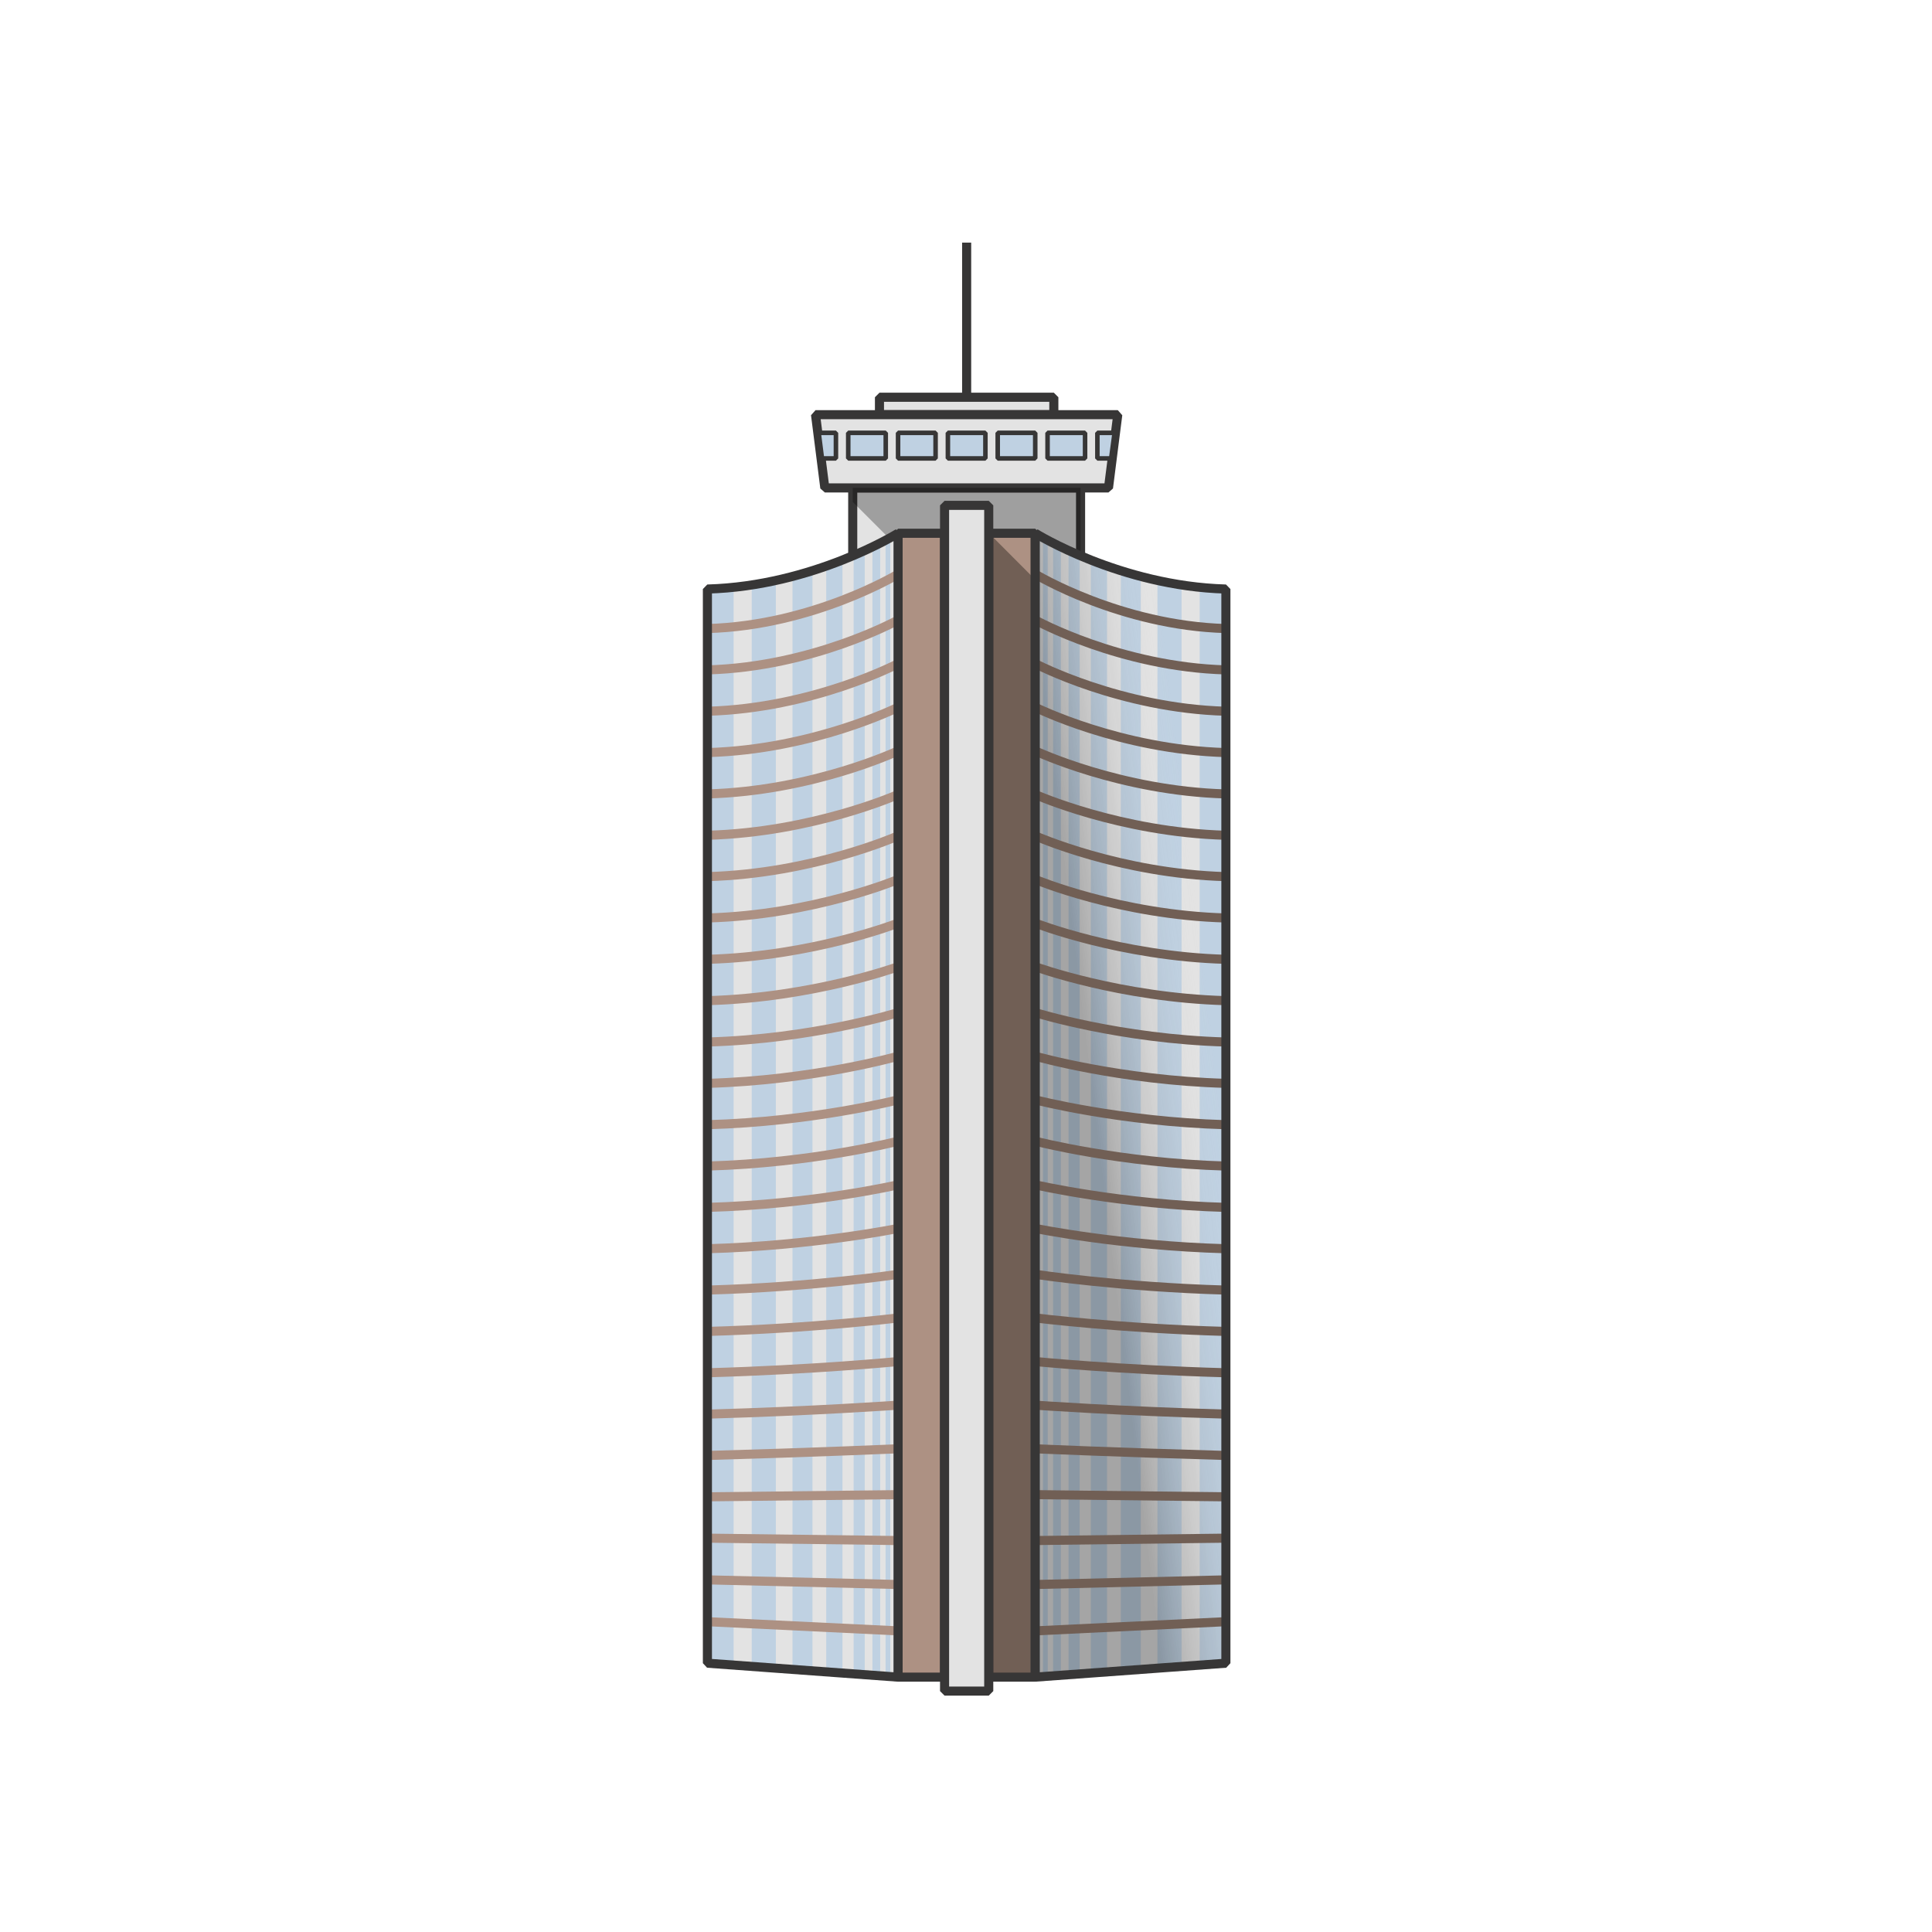 <?xml version="1.0" encoding="utf-8"?>
<!-- Generator: Adobe Illustrator 16.0.0, SVG Export Plug-In . SVG Version: 6.00 Build 0)  -->
<!DOCTYPE svg PUBLIC "-//W3C//DTD SVG 1.1//EN" "http://www.w3.org/Graphics/SVG/1.1/DTD/svg11.dtd">
<svg version="1.1" id="Layer_1" xmlns="http://www.w3.org/2000/svg" xmlns:xlink="http://www.w3.org/1999/xlink" x="0px" y="0px"
	 width="850.39px" height="850.39px" viewBox="0 0 850.39 850.39" enable-background="new 0 0 850.39 850.39" xml:space="preserve">
<g>
	<g id="tourelle">
		
			<rect x="375.336" y="214.759" fill="#E3E3E3" stroke="#373636" stroke-width="4" stroke-linejoin="bevel" stroke-miterlimit="10" width="100.291" height="34.979"/>
		
			<rect x="387.105" y="174.848" fill="#E3E3E3" stroke="#373636" stroke-width="4" stroke-linejoin="bevel" stroke-miterlimit="10" width="76.752" height="7.675"/>
		<polygon fill="#E3E3E3" stroke="#373636" stroke-width="4" stroke-linejoin="bevel" stroke-miterlimit="10" points="
			487.906,214.759 363.055,214.759 358.962,182.523 492,182.523 		"/>
		
			<line fill="none" stroke="#373636" stroke-width="4" stroke-linejoin="bevel" stroke-miterlimit="10" x1="425.481" y1="174.848" x2="425.481" y2="106.794"/>
		<polygon fill="#BFD1E2" stroke="#373636" stroke-width="2" stroke-linejoin="bevel" stroke-miterlimit="10" points="
			367.941,201.776 361.796,201.776 360.368,190.519 367.941,190.519 		"/>
		
			<rect x="373.359" y="190.519" fill="#BFD1E2" stroke="#373636" stroke-width="2" stroke-linejoin="bevel" stroke-miterlimit="10" width="16.514" height="11.257"/>
		
			<rect x="395.292" y="190.519" fill="#BFD1E2" stroke="#373636" stroke-width="2" stroke-linejoin="bevel" stroke-miterlimit="10" width="16.514" height="11.257"/>
		
			<rect x="417.224" y="190.519" fill="#BFD1E2" stroke="#373636" stroke-width="2" stroke-linejoin="bevel" stroke-miterlimit="10" width="16.514" height="11.257"/>
		
			<rect x="439.156" y="190.519" fill="#BFD1E2" stroke="#373636" stroke-width="2" stroke-linejoin="bevel" stroke-miterlimit="10" width="16.514" height="11.257"/>
		
			<rect x="461.09" y="190.519" fill="#BFD1E2" stroke="#373636" stroke-width="2" stroke-linejoin="bevel" stroke-miterlimit="10" width="16.514" height="11.257"/>
		<polygon fill="#BFD1E2" stroke="#373636" stroke-width="2" stroke-linejoin="bevel" stroke-miterlimit="10" points="
			489.086,201.776 483.021,201.776 483.021,190.519 490.596,190.519 		"/>
		<polygon opacity="0.3" points="475.627,249.749 404.162,249.749 375.336,220.923 375.336,214.759 475.627,214.759 		"/>
	</g>
	<g id="batiment_1_">
		
			<rect x="395.292" y="234.715" fill="#AD9183" stroke="#373636" stroke-width="4" stroke-linejoin="bevel" stroke-miterlimit="10" width="20.468" height="503.495"/>
		<g>
			<rect x="435.203" y="234.715" fill="#AD9183" width="20.467" height="503.495"/>
			<polygon fill="#715F55" points="454.764,738.21 435.32,738.21 435.32,234.715 454.764,254.213 			"/>
			
				<rect x="435.203" y="234.715" fill="none" stroke="#373636" stroke-width="4" stroke-linejoin="bevel" stroke-miterlimit="10" width="20.467" height="503.495"/>
		</g>
		
			<rect x="415.759" y="222.435" fill="#E3E3E3" stroke="#373636" stroke-width="4" stroke-linejoin="bevel" stroke-miterlimit="10" width="19.444" height="521.916"/>
		<g>
			<g>
				<defs>
					<path id="SVGID_1_" d="M311.375,732.07V259.275c46.563-1.279,83.916-24.561,83.916-24.561V738.21L311.375,732.07z"/>
				</defs>
				<use xlink:href="#SVGID_1_"  overflow="visible" fill="#E3E3E3"/>
				<clipPath id="SVGID_2_">
					<use xlink:href="#SVGID_1_"  overflow="visible"/>
				</clipPath>
				<g clip-path="url(#SVGID_2_)">
					<rect x="311.375" y="222.435" fill="#BFD1E2" width="11.538" height="515.775"/>
					<rect x="330.875" y="222.435" fill="#BFD1E2" width="10.622" height="515.775"/>
					<rect x="348.827" y="222.435" fill="#BFD1E2" width="8.789" height="515.775"/>
					<rect x="363.681" y="222.435" fill="#BFD1E2" width="7.13" height="515.775"/>
					<rect x="375.731" y="222.435" fill="#BFD1E2" width="4.899" height="515.775"/>
					<rect x="384.011" y="222.435" fill="#BFD1E2" width="3.422" height="515.775"/>
					<rect x="389.794" y="222.435" fill="#BFD1E2" width="2.069" height="515.775"/>
					<rect x="393.292" y="222.435" fill="#BFD1E2" width="1.221" height="515.775"/>
				</g>
			</g>
			<g>
				<path fill="none" stroke="#AD9183" stroke-width="4" stroke-linejoin="bevel" stroke-miterlimit="10" d="M311.375,276.665
					c46.563-1.299,83.916-23.95,83.916-23.95"/>
				<path fill="none" stroke="#AD9183" stroke-width="4" stroke-linejoin="bevel" stroke-miterlimit="10" d="M311.375,294.864
					c46.563-1.298,83.916-21.95,83.916-21.95"/>
				<path fill="none" stroke="#AD9183" stroke-width="4" stroke-linejoin="bevel" stroke-miterlimit="10" d="M311.375,313.063
					c46.563-1.299,83.916-20.95,83.916-20.95"/>
				<path fill="none" stroke="#AD9183" stroke-width="4" stroke-linejoin="bevel" stroke-miterlimit="10" d="M311.375,331.262
					c46.563-1.298,83.916-19.95,83.916-19.95"/>
				<path fill="none" stroke="#AD9183" stroke-width="4" stroke-linejoin="bevel" stroke-miterlimit="10" d="M311.375,349.461
					c46.563-1.299,83.916-18.95,83.916-18.95"/>
				<path fill="none" stroke="#AD9183" stroke-width="4" stroke-linejoin="bevel" stroke-miterlimit="10" d="M311.375,367.66
					c46.563-1.298,83.916-17.95,83.916-17.95"/>
				<path fill="none" stroke="#AD9183" stroke-width="4" stroke-linejoin="bevel" stroke-miterlimit="10" d="M311.375,385.859
					c46.563-1.299,83.916-17.951,83.916-17.951"/>
				<path fill="none" stroke="#AD9183" stroke-width="4" stroke-linejoin="bevel" stroke-miterlimit="10" d="M311.375,404.058
					c46.563-1.298,83.916-16.95,83.916-16.95"/>
				<path fill="none" stroke="#AD9183" stroke-width="4" stroke-linejoin="bevel" stroke-miterlimit="10" d="M311.375,422.257
					c46.563-1.299,83.916-15.95,83.916-15.95"/>
				<path fill="none" stroke="#AD9183" stroke-width="4" stroke-linejoin="bevel" stroke-miterlimit="10" d="M311.375,440.455
					c46.563-1.298,83.916-14.949,83.916-14.949"/>
				<path fill="none" stroke="#AD9183" stroke-width="4" stroke-linejoin="bevel" stroke-miterlimit="10" d="M311.375,458.655
					c46.563-1.3,83.916-12.95,83.916-12.95"/>
				<path fill="none" stroke="#AD9183" stroke-width="4" stroke-linejoin="bevel" stroke-miterlimit="10" d="M311.375,476.854
					c46.563-1.3,83.916-11.951,83.916-11.951"/>
				<path fill="none" stroke="#AD9183" stroke-width="4" stroke-linejoin="bevel" stroke-miterlimit="10" d="M311.375,495.054
					c46.563-1.301,83.916-10.951,83.916-10.951"/>
				<path fill="none" stroke="#AD9183" stroke-width="4" stroke-linejoin="bevel" stroke-miterlimit="10" d="M311.375,513.251
					c46.563-1.299,83.916-10.951,83.916-10.951"/>
				<path fill="none" stroke="#AD9183" stroke-width="4" stroke-linejoin="bevel" stroke-miterlimit="10" d="M311.375,531.45
					c46.563-1.301,83.916-9.951,83.916-9.951"/>
				<path fill="none" stroke="#AD9183" stroke-width="4" stroke-linejoin="bevel" stroke-miterlimit="10" d="M311.375,549.648
					c46.563-1.3,83.916-8.951,83.916-8.951"/>
				<path fill="none" stroke="#AD9183" stroke-width="4" stroke-linejoin="bevel" stroke-miterlimit="10" d="M311.375,567.848
					c46.563-1.301,83.916-6.951,83.916-6.951"/>
				<path fill="none" stroke="#AD9183" stroke-width="4" stroke-linejoin="bevel" stroke-miterlimit="10" d="M311.375,586.045
					c46.563-1.299,83.916-5.951,83.916-5.951"/>
				<path fill="none" stroke="#AD9183" stroke-width="4" stroke-linejoin="bevel" stroke-miterlimit="10" d="M311.375,604.244
					c46.563-1.301,83.916-4.951,83.916-4.951"/>
				<path fill="none" stroke="#AD9183" stroke-width="4" stroke-linejoin="bevel" stroke-miterlimit="10" d="M311.375,622.442
					c46.563-1.3,83.916-3.951,83.916-3.951"/>
				<path fill="none" stroke="#AD9183" stroke-width="4" stroke-linejoin="bevel" stroke-miterlimit="10" d="M311.375,640.641
					c46.563-1.3,83.916-2.95,83.916-2.95"/>
				
					<line fill="none" stroke="#AD9183" stroke-width="4" stroke-linejoin="bevel" stroke-miterlimit="10" x1="395.292" y1="717.85" x2="311.375" y2="713.8"/>
				
					<line fill="none" stroke="#AD9183" stroke-width="4" stroke-linejoin="bevel" stroke-miterlimit="10" x1="395.292" y1="697.44" x2="311.375" y2="695.391"/>
				
					<line fill="none" stroke="#AD9183" stroke-width="4" stroke-linejoin="bevel" stroke-miterlimit="10" x1="395.292" y1="678.087" x2="311.375" y2="677.037"/>
				
					<line fill="none" stroke="#AD9183" stroke-width="4" stroke-linejoin="bevel" stroke-miterlimit="10" x1="395.292" y1="657.888" x2="311.375" y2="658.839"/>
			</g>
			<path fill="none" stroke="#373636" stroke-width="4" stroke-linejoin="bevel" stroke-miterlimit="10" d="M311.375,732.07V259.275
				c46.563-1.279,83.916-24.561,83.916-24.561V738.21L311.375,732.07z"/>
		</g>
		<g>
			<g>
				<defs>
					<path id="SVGID_3_" d="M539.586,732.07V259.275c-46.563-1.279-83.916-24.561-83.916-24.561V738.21L539.586,732.07z"/>
				</defs>
				<use xlink:href="#SVGID_3_"  overflow="visible" fill="#E3E3E3"/>
				<clipPath id="SVGID_4_">
					<use xlink:href="#SVGID_3_"  overflow="visible"/>
				</clipPath>
				<g clip-path="url(#SVGID_4_)">
					<rect x="528.049" y="222.435" fill="#BFD1E2" width="11.537" height="515.775"/>
					<rect x="509.465" y="222.435" fill="#BFD1E2" width="10.621" height="515.775"/>
					<rect x="493.346" y="222.435" fill="#BFD1E2" width="8.789" height="515.775"/>
					<rect x="480.15" y="222.435" fill="#BFD1E2" width="7.131" height="515.775"/>
					<rect x="470.332" y="222.435" fill="#BFD1E2" width="4.898" height="515.775"/>
					<rect x="463.529" y="222.435" fill="#BFD1E2" width="3.422" height="515.775"/>
					<rect x="459.098" y="222.435" fill="#BFD1E2" width="2.07" height="515.775"/>
					<rect x="456.449" y="222.435" fill="#BFD1E2" width="1.221" height="515.775"/>
				</g>
			</g>
			<linearGradient id="ombre_1_" gradientUnits="userSpaceOnUse" x1="459.623" y1="488.002" x2="545.176" y2="477.628">
				<stop  offset="0.25" style="stop-color:#000000;stop-opacity:0.55"/>
				<stop  offset="0.9" style="stop-color:#E3E3E3;stop-opacity:0"/>
			</linearGradient>
			<path id="ombre" opacity="0.5" fill="url(#ombre_1_)" d="M539.586,732.07V259.275c-46.563-1.279-83.916-24.561-83.916-24.561
				V738.21L539.586,732.07z"/>
			<g>
				<path fill="none" stroke="#715F55" stroke-width="4" stroke-linejoin="bevel" stroke-miterlimit="10" d="M539.586,276.665
					c-46.563-1.299-83.916-23.95-83.916-23.95"/>
				<path fill="none" stroke="#715F55" stroke-width="4" stroke-linejoin="bevel" stroke-miterlimit="10" d="M539.586,294.864
					c-46.563-1.298-83.916-21.95-83.916-21.95"/>
				<path fill="none" stroke="#715F55" stroke-width="4" stroke-linejoin="bevel" stroke-miterlimit="10" d="M539.586,313.063
					c-46.563-1.299-83.916-20.95-83.916-20.95"/>
				<path fill="none" stroke="#715F55" stroke-width="4" stroke-linejoin="bevel" stroke-miterlimit="10" d="M539.586,331.262
					c-46.563-1.298-83.916-19.95-83.916-19.95"/>
				<path fill="none" stroke="#715F55" stroke-width="4" stroke-linejoin="bevel" stroke-miterlimit="10" d="M539.586,349.461
					c-46.563-1.299-83.916-18.95-83.916-18.95"/>
				<path fill="none" stroke="#715F55" stroke-width="4" stroke-linejoin="bevel" stroke-miterlimit="10" d="M539.586,367.66
					c-46.563-1.298-83.916-17.95-83.916-17.95"/>
				<path fill="none" stroke="#715F55" stroke-width="4" stroke-linejoin="bevel" stroke-miterlimit="10" d="M539.586,385.859
					c-46.563-1.299-83.916-17.951-83.916-17.951"/>
				<path fill="none" stroke="#715F55" stroke-width="4" stroke-linejoin="bevel" stroke-miterlimit="10" d="M539.586,404.058
					c-46.563-1.298-83.916-16.95-83.916-16.95"/>
				<path fill="none" stroke="#715F55" stroke-width="4" stroke-linejoin="bevel" stroke-miterlimit="10" d="M539.586,422.257
					c-46.563-1.299-83.916-15.95-83.916-15.95"/>
				<path fill="none" stroke="#715F55" stroke-width="4" stroke-linejoin="bevel" stroke-miterlimit="10" d="M539.586,440.455
					c-46.563-1.298-83.916-14.949-83.916-14.949"/>
				<path fill="none" stroke="#715F55" stroke-width="4" stroke-linejoin="bevel" stroke-miterlimit="10" d="M539.586,458.655
					c-46.563-1.3-83.916-12.95-83.916-12.95"/>
				<path fill="none" stroke="#715F55" stroke-width="4" stroke-linejoin="bevel" stroke-miterlimit="10" d="M539.586,476.854
					c-46.563-1.3-83.916-11.951-83.916-11.951"/>
				<path fill="none" stroke="#715F55" stroke-width="4" stroke-linejoin="bevel" stroke-miterlimit="10" d="M539.586,495.054
					c-46.563-1.301-83.916-10.951-83.916-10.951"/>
				<path fill="none" stroke="#715F55" stroke-width="4" stroke-linejoin="bevel" stroke-miterlimit="10" d="M539.586,513.251
					c-46.563-1.299-83.916-10.951-83.916-10.951"/>
				<path fill="none" stroke="#715F55" stroke-width="4" stroke-linejoin="bevel" stroke-miterlimit="10" d="M539.586,531.45
					c-46.563-1.301-83.916-9.951-83.916-9.951"/>
				<path fill="none" stroke="#715F55" stroke-width="4" stroke-linejoin="bevel" stroke-miterlimit="10" d="M539.586,549.648
					c-46.563-1.3-83.916-8.951-83.916-8.951"/>
				<path fill="none" stroke="#715F55" stroke-width="4" stroke-linejoin="bevel" stroke-miterlimit="10" d="M539.586,567.848
					c-46.563-1.301-83.916-6.951-83.916-6.951"/>
				<path fill="none" stroke="#715F55" stroke-width="4" stroke-linejoin="bevel" stroke-miterlimit="10" d="M539.586,586.045
					c-46.563-1.299-83.916-5.951-83.916-5.951"/>
				<path fill="none" stroke="#715F55" stroke-width="4" stroke-linejoin="bevel" stroke-miterlimit="10" d="M539.586,604.244
					c-46.563-1.301-83.916-4.951-83.916-4.951"/>
				<path fill="none" stroke="#715F55" stroke-width="4" stroke-linejoin="bevel" stroke-miterlimit="10" d="M539.586,622.442
					c-46.563-1.3-83.916-3.951-83.916-3.951"/>
				<path fill="none" stroke="#715F55" stroke-width="4" stroke-linejoin="bevel" stroke-miterlimit="10" d="M539.586,640.641
					c-46.563-1.3-83.916-2.95-83.916-2.95"/>
				
					<line fill="none" stroke="#715F55" stroke-width="4" stroke-linejoin="bevel" stroke-miterlimit="10" x1="455.67" y1="717.85" x2="539.586" y2="713.8"/>
				
					<line fill="none" stroke="#715F55" stroke-width="4" stroke-linejoin="bevel" stroke-miterlimit="10" x1="455.67" y1="697.44" x2="539.586" y2="695.391"/>
				
					<line fill="none" stroke="#715F55" stroke-width="4" stroke-linejoin="bevel" stroke-miterlimit="10" x1="455.67" y1="678.087" x2="539.586" y2="677.037"/>
				
					<line fill="none" stroke="#715F55" stroke-width="4" stroke-linejoin="bevel" stroke-miterlimit="10" x1="455.67" y1="657.888" x2="539.586" y2="658.839"/>
			</g>
			<path fill="none" stroke="#373636" stroke-width="4" stroke-linejoin="bevel" stroke-miterlimit="10" d="M539.586,732.07V259.275
				c-46.563-1.279-83.916-24.561-83.916-24.561V738.21L539.586,732.07z"/>
		</g>
	</g>
</g>
<g>
</g>
<g>
</g>
<g>
</g>
<g>
</g>
<g>
</g>
<g>
</g>
</svg>
